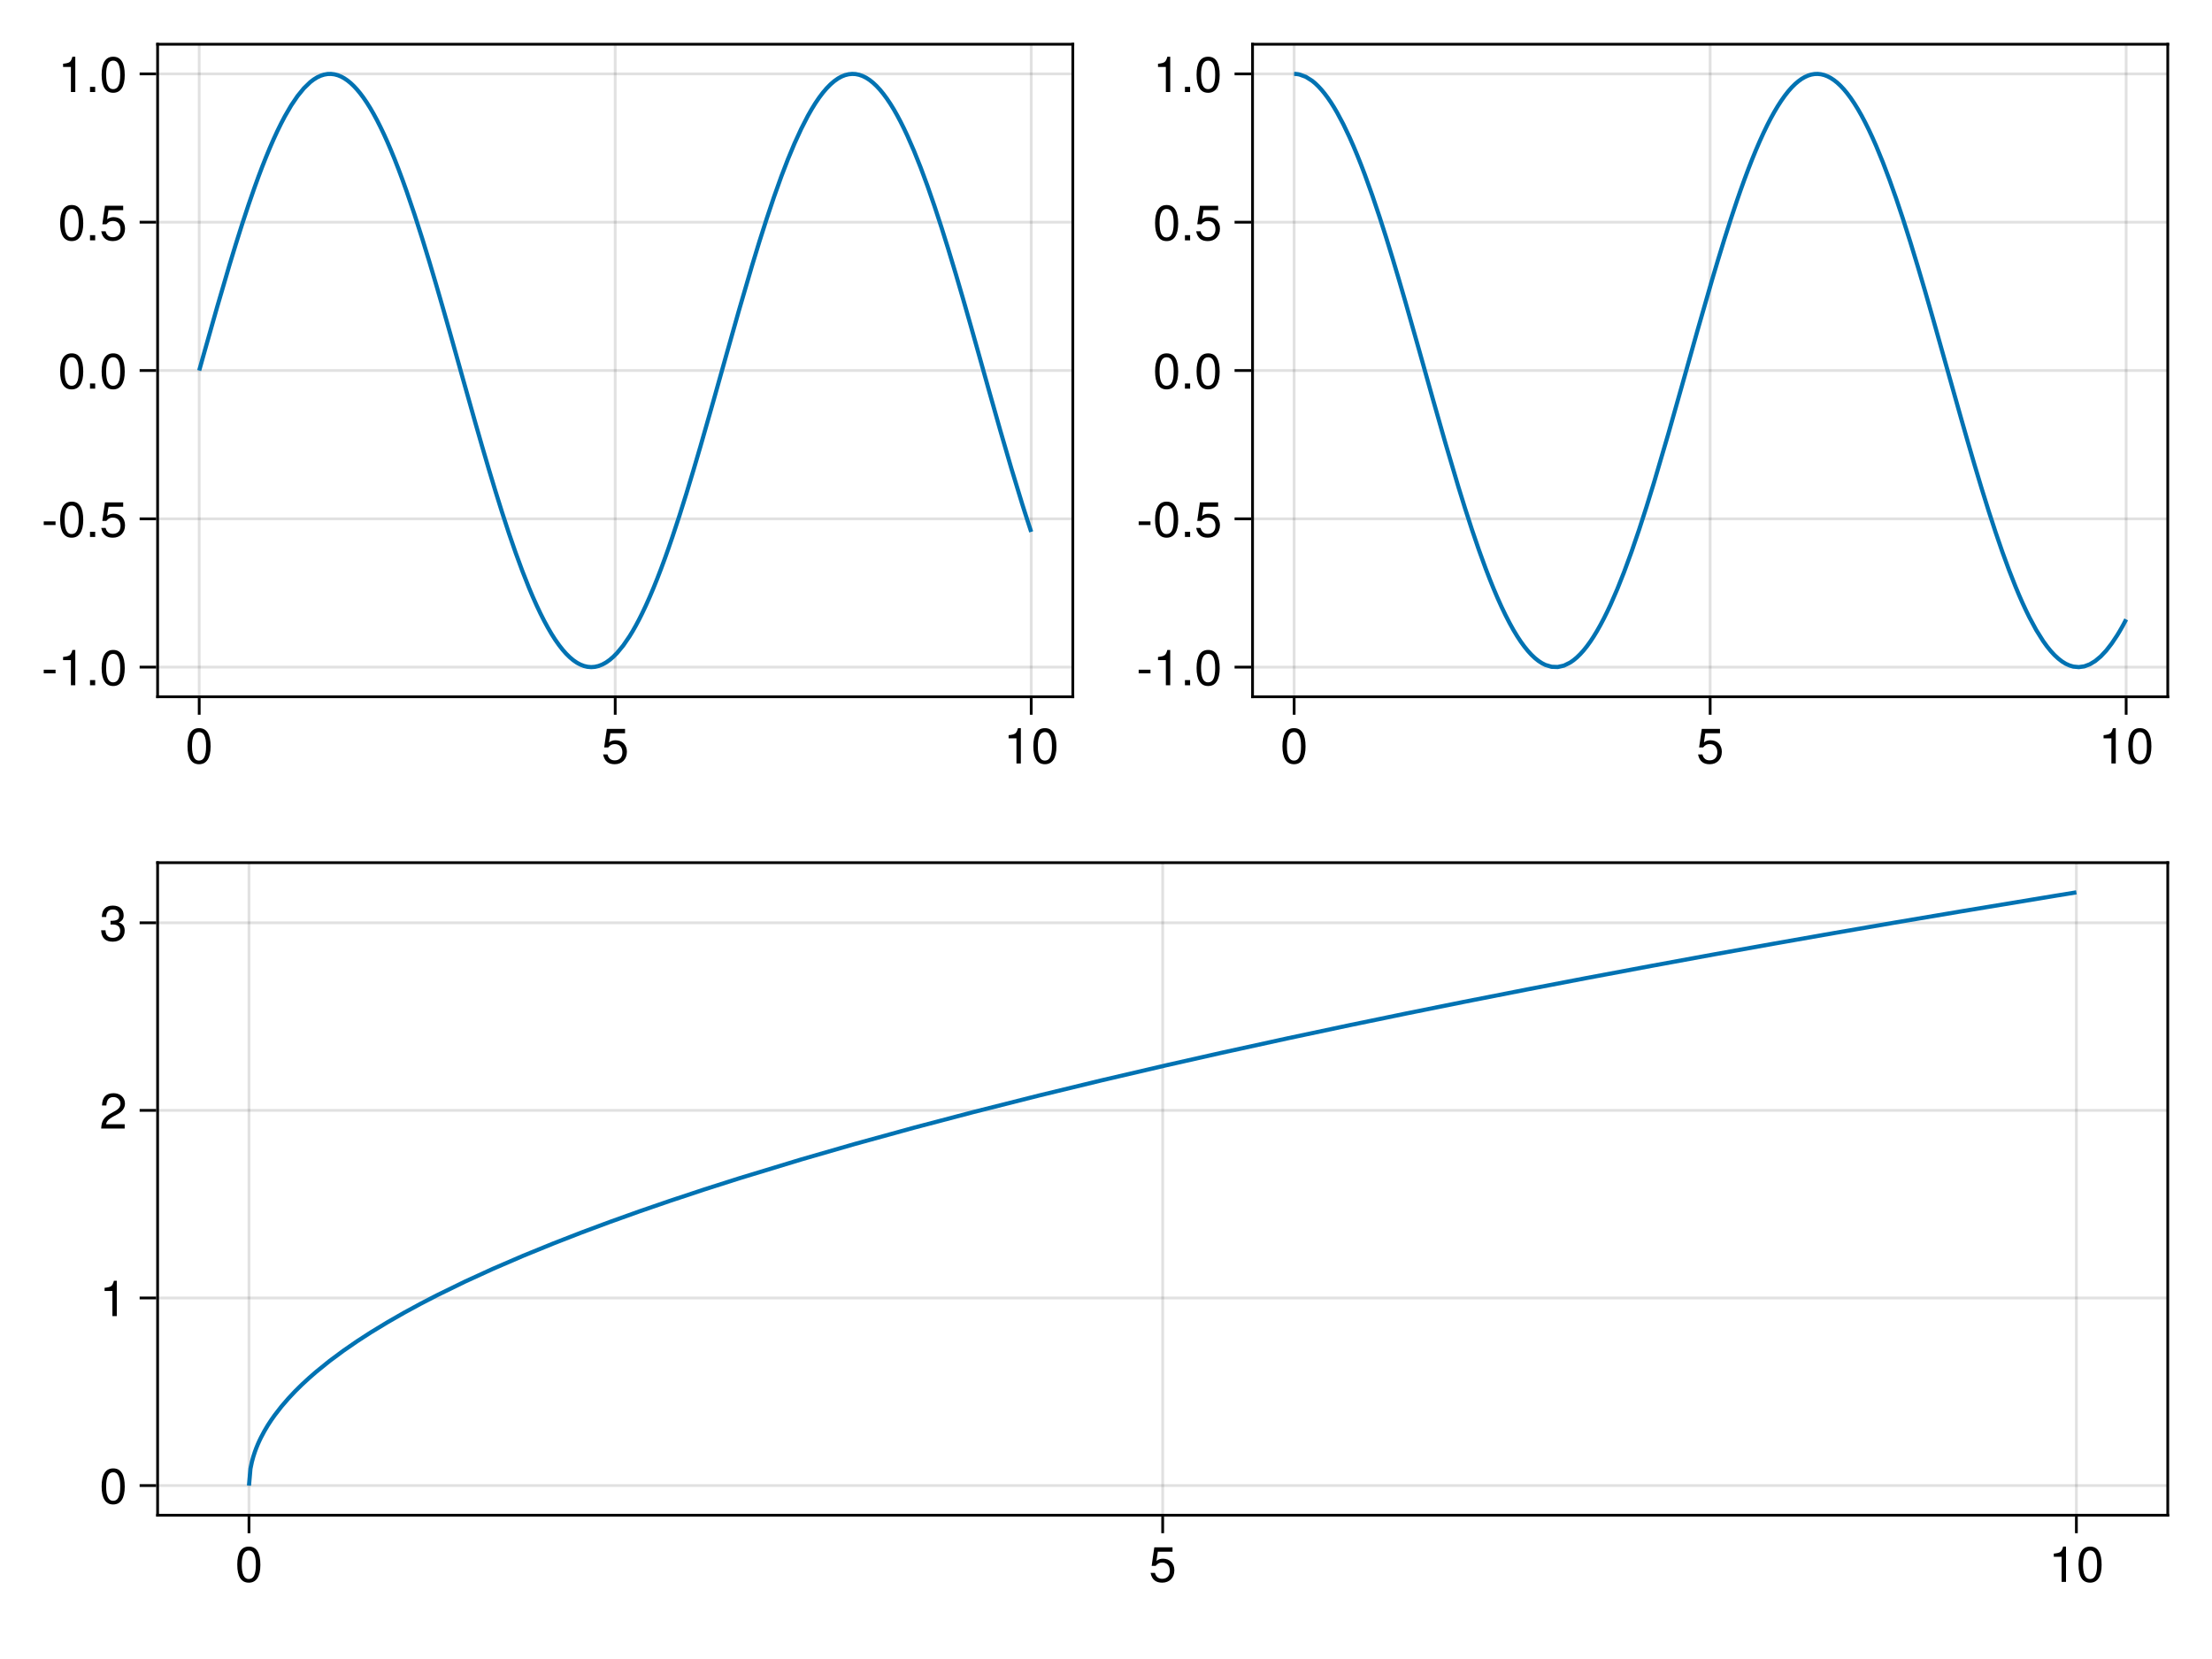 <?xml version="1.0" encoding="UTF-8"?>
<svg xmlns="http://www.w3.org/2000/svg" xmlns:xlink="http://www.w3.org/1999/xlink" width="600pt" height="450pt" viewBox="0 0 600 450" version="1.1">
<defs>
<g>
<symbol overflow="visible" id="glyph0-0-3olMpoM6">
<path style="stroke:none;" d=""/>
</symbol>
<symbol overflow="visible" id="glyph0-1-3olMpoM6">
<path style="stroke:none;" d="M 6.844 -4.609 C 6.844 -7.922 5.797 -9.578 3.719 -9.578 C 1.641 -9.578 0.578 -7.891 0.578 -4.688 C 0.578 -1.453 1.656 0.203 3.719 0.203 C 5.734 0.203 6.844 -1.453 6.844 -4.609 Z M 5.625 -4.719 C 5.625 -2 5.016 -0.781 3.688 -0.781 C 2.438 -0.781 1.797 -2.047 1.797 -4.672 C 1.797 -7.297 2.438 -8.516 3.719 -8.516 C 5 -8.516 5.625 -7.281 5.625 -4.719 Z M 5.625 -4.719 "/>
</symbol>
<symbol overflow="visible" id="glyph1-0-3olMpoM6">
<path style="stroke:none;" d=""/>
</symbol>
<symbol overflow="visible" id="glyph1-1-3olMpoM6">
<path style="stroke:none;" d="M 6.922 -3.172 C 6.922 -5.062 5.672 -6.297 3.828 -6.297 C 3.156 -6.297 2.625 -6.125 2.062 -5.719 L 2.438 -8.188 L 6.422 -8.188 L 6.422 -9.375 L 1.484 -9.375 L 0.766 -4.359 L 1.859 -4.359 C 2.422 -5.016 2.875 -5.25 3.625 -5.25 C 4.906 -5.25 5.703 -4.422 5.703 -3.016 C 5.703 -1.641 4.906 -0.844 3.625 -0.844 C 2.578 -0.844 1.938 -1.375 1.656 -2.453 L 0.469 -2.453 C 0.859 -0.547 1.938 0.203 3.641 0.203 C 5.578 0.203 6.922 -1.141 6.922 -3.172 Z M 6.922 -3.172 "/>
</symbol>
<symbol overflow="visible" id="glyph2-0-3olMpoM6">
<path style="stroke:none;" d=""/>
</symbol>
<symbol overflow="visible" id="glyph2-1-3olMpoM6">
<path style="stroke:none;" d="M 4.688 0 L 4.688 -9.578 L 3.906 -9.578 C 3.484 -8.094 3.219 -7.891 1.375 -7.672 L 1.375 -6.812 L 3.5 -6.812 L 3.5 0 Z M 4.688 0 "/>
</symbol>
<symbol overflow="visible" id="glyph3-0-3olMpoM6">
<path style="stroke:none;" d=""/>
</symbol>
<symbol overflow="visible" id="glyph3-1-3olMpoM6">
<path style="stroke:none;" d="M 6.844 -4.609 C 6.844 -7.922 5.797 -9.578 3.719 -9.578 C 1.641 -9.578 0.578 -7.891 0.578 -4.688 C 0.578 -1.453 1.656 0.203 3.719 0.203 C 5.734 0.203 6.844 -1.453 6.844 -4.609 Z M 5.625 -4.719 C 5.625 -2 5.016 -0.781 3.688 -0.781 C 2.438 -0.781 1.797 -2.047 1.797 -4.672 C 1.797 -7.297 2.438 -8.516 3.719 -8.516 C 5 -8.516 5.625 -7.281 5.625 -4.719 Z M 5.625 -4.719 "/>
</symbol>
<symbol overflow="visible" id="glyph4-0-3olMpoM6">
<path style="stroke:none;" d=""/>
</symbol>
<symbol overflow="visible" id="glyph4-1-3olMpoM6">
<path style="stroke:none;" d="M 3.828 -3.234 L 3.828 -4.219 L 0.625 -4.219 L 0.625 -3.234 Z M 3.828 -3.234 "/>
</symbol>
<symbol overflow="visible" id="glyph5-0-3olMpoM6">
<path style="stroke:none;" d=""/>
</symbol>
<symbol overflow="visible" id="glyph5-1-3olMpoM6">
<path style="stroke:none;" d="M 4.688 0 L 4.688 -9.578 L 3.906 -9.578 C 3.484 -8.094 3.219 -7.891 1.375 -7.672 L 1.375 -6.812 L 3.5 -6.812 L 3.5 0 Z M 4.688 0 "/>
</symbol>
<symbol overflow="visible" id="glyph6-0-3olMpoM6">
<path style="stroke:none;" d=""/>
</symbol>
<symbol overflow="visible" id="glyph6-1-3olMpoM6">
<path style="stroke:none;" d="M 2.578 0 L 2.578 -1.406 L 1.172 -1.406 L 1.172 0 Z M 2.578 0 "/>
</symbol>
<symbol overflow="visible" id="glyph7-0-3olMpoM6">
<path style="stroke:none;" d=""/>
</symbol>
<symbol overflow="visible" id="glyph7-1-3olMpoM6">
<path style="stroke:none;" d="M 6.844 -4.609 C 6.844 -7.922 5.797 -9.578 3.719 -9.578 C 1.641 -9.578 0.578 -7.891 0.578 -4.688 C 0.578 -1.453 1.656 0.203 3.719 0.203 C 5.734 0.203 6.844 -1.453 6.844 -4.609 Z M 5.625 -4.719 C 5.625 -2 5.016 -0.781 3.688 -0.781 C 2.438 -0.781 1.797 -2.047 1.797 -4.672 C 1.797 -7.297 2.438 -8.516 3.719 -8.516 C 5 -8.516 5.625 -7.281 5.625 -4.719 Z M 5.625 -4.719 "/>
</symbol>
<symbol overflow="visible" id="glyph8-0-3olMpoM6">
<path style="stroke:none;" d=""/>
</symbol>
<symbol overflow="visible" id="glyph8-1-3olMpoM6">
<path style="stroke:none;" d="M 3.828 -3.234 L 3.828 -4.219 L 0.625 -4.219 L 0.625 -3.234 Z M 3.828 -3.234 "/>
</symbol>
<symbol overflow="visible" id="glyph9-0-3olMpoM6">
<path style="stroke:none;" d=""/>
</symbol>
<symbol overflow="visible" id="glyph9-1-3olMpoM6">
<path style="stroke:none;" d="M 2.578 0 L 2.578 -1.406 L 1.172 -1.406 L 1.172 0 Z M 2.578 0 "/>
</symbol>
<symbol overflow="visible" id="glyph10-0-3olMpoM6">
<path style="stroke:none;" d=""/>
</symbol>
<symbol overflow="visible" id="glyph10-1-3olMpoM6">
<path style="stroke:none;" d="M 6.922 -3.172 C 6.922 -5.062 5.672 -6.297 3.828 -6.297 C 3.156 -6.297 2.625 -6.125 2.062 -5.719 L 2.438 -8.188 L 6.422 -8.188 L 6.422 -9.375 L 1.484 -9.375 L 0.766 -4.359 L 1.859 -4.359 C 2.422 -5.016 2.875 -5.25 3.625 -5.25 C 4.906 -5.25 5.703 -4.422 5.703 -3.016 C 5.703 -1.641 4.906 -0.844 3.625 -0.844 C 2.578 -0.844 1.938 -1.375 1.656 -2.453 L 0.469 -2.453 C 0.859 -0.547 1.938 0.203 3.641 0.203 C 5.578 0.203 6.922 -1.141 6.922 -3.172 Z M 6.922 -3.172 "/>
</symbol>
<symbol overflow="visible" id="glyph10-2-3olMpoM6">
<path style="stroke:none;" d="M 4.688 0 L 4.688 -9.578 L 3.906 -9.578 C 3.484 -8.094 3.219 -7.891 1.375 -7.672 L 1.375 -6.812 L 3.5 -6.812 L 3.5 0 Z M 4.688 0 "/>
</symbol>
<symbol overflow="visible" id="glyph11-0-3olMpoM6">
<path style="stroke:none;" d=""/>
</symbol>
<symbol overflow="visible" id="glyph11-1-3olMpoM6">
<path style="stroke:none;" d="M 6.844 -4.609 C 6.844 -7.922 5.797 -9.578 3.719 -9.578 C 1.641 -9.578 0.578 -7.891 0.578 -4.688 C 0.578 -1.453 1.656 0.203 3.719 0.203 C 5.734 0.203 6.844 -1.453 6.844 -4.609 Z M 5.625 -4.719 C 5.625 -2 5.016 -0.781 3.688 -0.781 C 2.438 -0.781 1.797 -2.047 1.797 -4.672 C 1.797 -7.297 2.438 -8.516 3.719 -8.516 C 5 -8.516 5.625 -7.281 5.625 -4.719 Z M 5.625 -4.719 "/>
</symbol>
<symbol overflow="visible" id="glyph12-0-3olMpoM6">
<path style="stroke:none;" d=""/>
</symbol>
<symbol overflow="visible" id="glyph12-1-3olMpoM6">
<path style="stroke:none;" d="M 2.578 0 L 2.578 -1.406 L 1.172 -1.406 L 1.172 0 Z M 2.578 0 "/>
</symbol>
<symbol overflow="visible" id="glyph13-0-3olMpoM6">
<path style="stroke:none;" d=""/>
</symbol>
<symbol overflow="visible" id="glyph13-1-3olMpoM6">
<path style="stroke:none;" d="M 6.844 -4.609 C 6.844 -7.922 5.797 -9.578 3.719 -9.578 C 1.641 -9.578 0.578 -7.891 0.578 -4.688 C 0.578 -1.453 1.656 0.203 3.719 0.203 C 5.734 0.203 6.844 -1.453 6.844 -4.609 Z M 5.625 -4.719 C 5.625 -2 5.016 -0.781 3.688 -0.781 C 2.438 -0.781 1.797 -2.047 1.797 -4.672 C 1.797 -7.297 2.438 -8.516 3.719 -8.516 C 5 -8.516 5.625 -7.281 5.625 -4.719 Z M 5.625 -4.719 "/>
</symbol>
<symbol overflow="visible" id="glyph14-0-3olMpoM6">
<path style="stroke:none;" d=""/>
</symbol>
<symbol overflow="visible" id="glyph14-1-3olMpoM6">
<path style="stroke:none;" d="M 6.844 -4.609 C 6.844 -7.922 5.797 -9.578 3.719 -9.578 C 1.641 -9.578 0.578 -7.891 0.578 -4.688 C 0.578 -1.453 1.656 0.203 3.719 0.203 C 5.734 0.203 6.844 -1.453 6.844 -4.609 Z M 5.625 -4.719 C 5.625 -2 5.016 -0.781 3.688 -0.781 C 2.438 -0.781 1.797 -2.047 1.797 -4.672 C 1.797 -7.297 2.438 -8.516 3.719 -8.516 C 5 -8.516 5.625 -7.281 5.625 -4.719 Z M 5.625 -4.719 "/>
</symbol>
<symbol overflow="visible" id="glyph15-0-3olMpoM6">
<path style="stroke:none;" d=""/>
</symbol>
<symbol overflow="visible" id="glyph15-1-3olMpoM6">
<path style="stroke:none;" d="M 2.578 0 L 2.578 -1.406 L 1.172 -1.406 L 1.172 0 Z M 2.578 0 "/>
</symbol>
<symbol overflow="visible" id="glyph16-0-3olMpoM6">
<path style="stroke:none;" d=""/>
</symbol>
<symbol overflow="visible" id="glyph16-1-3olMpoM6">
<path style="stroke:none;" d="M 6.922 -3.172 C 6.922 -5.062 5.672 -6.297 3.828 -6.297 C 3.156 -6.297 2.625 -6.125 2.062 -5.719 L 2.438 -8.188 L 6.422 -8.188 L 6.422 -9.375 L 1.484 -9.375 L 0.766 -4.359 L 1.859 -4.359 C 2.422 -5.016 2.875 -5.25 3.625 -5.25 C 4.906 -5.25 5.703 -4.422 5.703 -3.016 C 5.703 -1.641 4.906 -0.844 3.625 -0.844 C 2.578 -0.844 1.938 -1.375 1.656 -2.453 L 0.469 -2.453 C 0.859 -0.547 1.938 0.203 3.641 0.203 C 5.578 0.203 6.922 -1.141 6.922 -3.172 Z M 6.922 -3.172 "/>
</symbol>
<symbol overflow="visible" id="glyph17-0-3olMpoM6">
<path style="stroke:none;" d=""/>
</symbol>
<symbol overflow="visible" id="glyph17-1-3olMpoM6">
<path style="stroke:none;" d="M 4.688 0 L 4.688 -9.578 L 3.906 -9.578 C 3.484 -8.094 3.219 -7.891 1.375 -7.672 L 1.375 -6.812 L 3.5 -6.812 L 3.5 0 Z M 4.688 0 "/>
</symbol>
<symbol overflow="visible" id="glyph18-0-3olMpoM6">
<path style="stroke:none;" d=""/>
</symbol>
<symbol overflow="visible" id="glyph18-1-3olMpoM6">
<path style="stroke:none;" d="M 2.578 0 L 2.578 -1.406 L 1.172 -1.406 L 1.172 0 Z M 2.578 0 "/>
</symbol>
<symbol overflow="visible" id="glyph19-0-3olMpoM6">
<path style="stroke:none;" d=""/>
</symbol>
<symbol overflow="visible" id="glyph19-1-3olMpoM6">
<path style="stroke:none;" d="M 6.844 -4.609 C 6.844 -7.922 5.797 -9.578 3.719 -9.578 C 1.641 -9.578 0.578 -7.891 0.578 -4.688 C 0.578 -1.453 1.656 0.203 3.719 0.203 C 5.734 0.203 6.844 -1.453 6.844 -4.609 Z M 5.625 -4.719 C 5.625 -2 5.016 -0.781 3.688 -0.781 C 2.438 -0.781 1.797 -2.047 1.797 -4.672 C 1.797 -7.297 2.438 -8.516 3.719 -8.516 C 5 -8.516 5.625 -7.281 5.625 -4.719 Z M 5.625 -4.719 "/>
</symbol>
<symbol overflow="visible" id="glyph20-0-3olMpoM6">
<path style="stroke:none;" d=""/>
</symbol>
<symbol overflow="visible" id="glyph20-1-3olMpoM6">
<path style="stroke:none;" d="M 6.844 -4.609 C 6.844 -7.922 5.797 -9.578 3.719 -9.578 C 1.641 -9.578 0.578 -7.891 0.578 -4.688 C 0.578 -1.453 1.656 0.203 3.719 0.203 C 5.734 0.203 6.844 -1.453 6.844 -4.609 Z M 5.625 -4.719 C 5.625 -2 5.016 -0.781 3.688 -0.781 C 2.438 -0.781 1.797 -2.047 1.797 -4.672 C 1.797 -7.297 2.438 -8.516 3.719 -8.516 C 5 -8.516 5.625 -7.281 5.625 -4.719 Z M 5.625 -4.719 "/>
</symbol>
<symbol overflow="visible" id="glyph20-2-3olMpoM6">
<path style="stroke:none;" d="M 6.922 -3.172 C 6.922 -5.062 5.672 -6.297 3.828 -6.297 C 3.156 -6.297 2.625 -6.125 2.062 -5.719 L 2.438 -8.188 L 6.422 -8.188 L 6.422 -9.375 L 1.484 -9.375 L 0.766 -4.359 L 1.859 -4.359 C 2.422 -5.016 2.875 -5.25 3.625 -5.25 C 4.906 -5.25 5.703 -4.422 5.703 -3.016 C 5.703 -1.641 4.906 -0.844 3.625 -0.844 C 2.578 -0.844 1.938 -1.375 1.656 -2.453 L 0.469 -2.453 C 0.859 -0.547 1.938 0.203 3.641 0.203 C 5.578 0.203 6.922 -1.141 6.922 -3.172 Z M 6.922 -3.172 "/>
</symbol>
<symbol overflow="visible" id="glyph21-0-3olMpoM6">
<path style="stroke:none;" d=""/>
</symbol>
<symbol overflow="visible" id="glyph21-1-3olMpoM6">
<path style="stroke:none;" d="M 4.688 0 L 4.688 -9.578 L 3.906 -9.578 C 3.484 -8.094 3.219 -7.891 1.375 -7.672 L 1.375 -6.812 L 3.5 -6.812 L 3.5 0 Z M 4.688 0 "/>
</symbol>
<symbol overflow="visible" id="glyph21-2-3olMpoM6">
<path style="stroke:none;" d="M 6.844 -4.609 C 6.844 -7.922 5.797 -9.578 3.719 -9.578 C 1.641 -9.578 0.578 -7.891 0.578 -4.688 C 0.578 -1.453 1.656 0.203 3.719 0.203 C 5.734 0.203 6.844 -1.453 6.844 -4.609 Z M 5.625 -4.719 C 5.625 -2 5.016 -0.781 3.688 -0.781 C 2.438 -0.781 1.797 -2.047 1.797 -4.672 C 1.797 -7.297 2.438 -8.516 3.719 -8.516 C 5 -8.516 5.625 -7.281 5.625 -4.719 Z M 5.625 -4.719 "/>
</symbol>
<symbol overflow="visible" id="glyph22-0-3olMpoM6">
<path style="stroke:none;" d=""/>
</symbol>
<symbol overflow="visible" id="glyph22-1-3olMpoM6">
<path style="stroke:none;" d="M 3.828 -3.234 L 3.828 -4.219 L 0.625 -4.219 L 0.625 -3.234 Z M 3.828 -3.234 "/>
</symbol>
<symbol overflow="visible" id="glyph23-0-3olMpoM6">
<path style="stroke:none;" d=""/>
</symbol>
<symbol overflow="visible" id="glyph23-1-3olMpoM6">
<path style="stroke:none;" d="M 4.688 0 L 4.688 -9.578 L 3.906 -9.578 C 3.484 -8.094 3.219 -7.891 1.375 -7.672 L 1.375 -6.812 L 3.5 -6.812 L 3.5 0 Z M 4.688 0 "/>
</symbol>
<symbol overflow="visible" id="glyph23-2-3olMpoM6">
<path style="stroke:none;" d="M 2.578 0 L 2.578 -1.406 L 1.172 -1.406 L 1.172 0 Z M 2.578 0 "/>
</symbol>
<symbol overflow="visible" id="glyph24-0-3olMpoM6">
<path style="stroke:none;" d=""/>
</symbol>
<symbol overflow="visible" id="glyph24-1-3olMpoM6">
<path style="stroke:none;" d="M 6.844 -4.609 C 6.844 -7.922 5.797 -9.578 3.719 -9.578 C 1.641 -9.578 0.578 -7.891 0.578 -4.688 C 0.578 -1.453 1.656 0.203 3.719 0.203 C 5.734 0.203 6.844 -1.453 6.844 -4.609 Z M 5.625 -4.719 C 5.625 -2 5.016 -0.781 3.688 -0.781 C 2.438 -0.781 1.797 -2.047 1.797 -4.672 C 1.797 -7.297 2.438 -8.516 3.719 -8.516 C 5 -8.516 5.625 -7.281 5.625 -4.719 Z M 5.625 -4.719 "/>
</symbol>
<symbol overflow="visible" id="glyph25-0-3olMpoM6">
<path style="stroke:none;" d=""/>
</symbol>
<symbol overflow="visible" id="glyph25-1-3olMpoM6">
<path style="stroke:none;" d="M 3.828 -3.234 L 3.828 -4.219 L 0.625 -4.219 L 0.625 -3.234 Z M 3.828 -3.234 "/>
</symbol>
<symbol overflow="visible" id="glyph26-0-3olMpoM6">
<path style="stroke:none;" d=""/>
</symbol>
<symbol overflow="visible" id="glyph26-1-3olMpoM6">
<path style="stroke:none;" d="M 6.844 -4.609 C 6.844 -7.922 5.797 -9.578 3.719 -9.578 C 1.641 -9.578 0.578 -7.891 0.578 -4.688 C 0.578 -1.453 1.656 0.203 3.719 0.203 C 5.734 0.203 6.844 -1.453 6.844 -4.609 Z M 5.625 -4.719 C 5.625 -2 5.016 -0.781 3.688 -0.781 C 2.438 -0.781 1.797 -2.047 1.797 -4.672 C 1.797 -7.297 2.438 -8.516 3.719 -8.516 C 5 -8.516 5.625 -7.281 5.625 -4.719 Z M 5.625 -4.719 "/>
</symbol>
<symbol overflow="visible" id="glyph26-2-3olMpoM6">
<path style="stroke:none;" d="M 2.578 0 L 2.578 -1.406 L 1.172 -1.406 L 1.172 0 Z M 2.578 0 "/>
</symbol>
<symbol overflow="visible" id="glyph27-0-3olMpoM6">
<path style="stroke:none;" d=""/>
</symbol>
<symbol overflow="visible" id="glyph27-1-3olMpoM6">
<path style="stroke:none;" d="M 6.922 -3.172 C 6.922 -5.062 5.672 -6.297 3.828 -6.297 C 3.156 -6.297 2.625 -6.125 2.062 -5.719 L 2.438 -8.188 L 6.422 -8.188 L 6.422 -9.375 L 1.484 -9.375 L 0.766 -4.359 L 1.859 -4.359 C 2.422 -5.016 2.875 -5.25 3.625 -5.25 C 4.906 -5.25 5.703 -4.422 5.703 -3.016 C 5.703 -1.641 4.906 -0.844 3.625 -0.844 C 2.578 -0.844 1.938 -1.375 1.656 -2.453 L 0.469 -2.453 C 0.859 -0.547 1.938 0.203 3.641 0.203 C 5.578 0.203 6.922 -1.141 6.922 -3.172 Z M 6.922 -3.172 "/>
</symbol>
<symbol overflow="visible" id="glyph28-0-3olMpoM6">
<path style="stroke:none;" d=""/>
</symbol>
<symbol overflow="visible" id="glyph28-1-3olMpoM6">
<path style="stroke:none;" d="M 6.844 -4.609 C 6.844 -7.922 5.797 -9.578 3.719 -9.578 C 1.641 -9.578 0.578 -7.891 0.578 -4.688 C 0.578 -1.453 1.656 0.203 3.719 0.203 C 5.734 0.203 6.844 -1.453 6.844 -4.609 Z M 5.625 -4.719 C 5.625 -2 5.016 -0.781 3.688 -0.781 C 2.438 -0.781 1.797 -2.047 1.797 -4.672 C 1.797 -7.297 2.438 -8.516 3.719 -8.516 C 5 -8.516 5.625 -7.281 5.625 -4.719 Z M 5.625 -4.719 "/>
</symbol>
<symbol overflow="visible" id="glyph28-2-3olMpoM6">
<path style="stroke:none;" d="M 2.578 0 L 2.578 -1.406 L 1.172 -1.406 L 1.172 0 Z M 2.578 0 "/>
</symbol>
<symbol overflow="visible" id="glyph28-3-3olMpoM6">
<path style="stroke:none;" d="M 4.688 0 L 4.688 -9.578 L 3.906 -9.578 C 3.484 -8.094 3.219 -7.891 1.375 -7.672 L 1.375 -6.812 L 3.5 -6.812 L 3.5 0 Z M 4.688 0 "/>
</symbol>
<symbol overflow="visible" id="glyph29-0-3olMpoM6">
<path style="stroke:none;" d=""/>
</symbol>
<symbol overflow="visible" id="glyph29-1-3olMpoM6">
<path style="stroke:none;" d="M 6.844 -4.609 C 6.844 -7.922 5.797 -9.578 3.719 -9.578 C 1.641 -9.578 0.578 -7.891 0.578 -4.688 C 0.578 -1.453 1.656 0.203 3.719 0.203 C 5.734 0.203 6.844 -1.453 6.844 -4.609 Z M 5.625 -4.719 C 5.625 -2 5.016 -0.781 3.688 -0.781 C 2.438 -0.781 1.797 -2.047 1.797 -4.672 C 1.797 -7.297 2.438 -8.516 3.719 -8.516 C 5 -8.516 5.625 -7.281 5.625 -4.719 Z M 5.625 -4.719 "/>
</symbol>
<symbol overflow="visible" id="glyph30-0-3olMpoM6">
<path style="stroke:none;" d=""/>
</symbol>
<symbol overflow="visible" id="glyph30-1-3olMpoM6">
<path style="stroke:none;" d="M 6.844 -4.609 C 6.844 -7.922 5.797 -9.578 3.719 -9.578 C 1.641 -9.578 0.578 -7.891 0.578 -4.688 C 0.578 -1.453 1.656 0.203 3.719 0.203 C 5.734 0.203 6.844 -1.453 6.844 -4.609 Z M 5.625 -4.719 C 5.625 -2 5.016 -0.781 3.688 -0.781 C 2.438 -0.781 1.797 -2.047 1.797 -4.672 C 1.797 -7.297 2.438 -8.516 3.719 -8.516 C 5 -8.516 5.625 -7.281 5.625 -4.719 Z M 5.625 -4.719 "/>
</symbol>
<symbol overflow="visible" id="glyph31-0-3olMpoM6">
<path style="stroke:none;" d=""/>
</symbol>
<symbol overflow="visible" id="glyph31-1-3olMpoM6">
<path style="stroke:none;" d="M 6.922 -3.172 C 6.922 -5.062 5.672 -6.297 3.828 -6.297 C 3.156 -6.297 2.625 -6.125 2.062 -5.719 L 2.438 -8.188 L 6.422 -8.188 L 6.422 -9.375 L 1.484 -9.375 L 0.766 -4.359 L 1.859 -4.359 C 2.422 -5.016 2.875 -5.25 3.625 -5.25 C 4.906 -5.25 5.703 -4.422 5.703 -3.016 C 5.703 -1.641 4.906 -0.844 3.625 -0.844 C 2.578 -0.844 1.938 -1.375 1.656 -2.453 L 0.469 -2.453 C 0.859 -0.547 1.938 0.203 3.641 0.203 C 5.578 0.203 6.922 -1.141 6.922 -3.172 Z M 6.922 -3.172 "/>
</symbol>
<symbol overflow="visible" id="glyph31-2-3olMpoM6">
<path style="stroke:none;" d="M 4.688 0 L 4.688 -9.578 L 3.906 -9.578 C 3.484 -8.094 3.219 -7.891 1.375 -7.672 L 1.375 -6.812 L 3.5 -6.812 L 3.5 0 Z M 4.688 0 "/>
</symbol>
<symbol overflow="visible" id="glyph31-3-3olMpoM6">
<path style="stroke:none;" d="M 6.844 -4.609 C 6.844 -7.922 5.797 -9.578 3.719 -9.578 C 1.641 -9.578 0.578 -7.891 0.578 -4.688 C 0.578 -1.453 1.656 0.203 3.719 0.203 C 5.734 0.203 6.844 -1.453 6.844 -4.609 Z M 5.625 -4.719 C 5.625 -2 5.016 -0.781 3.688 -0.781 C 2.438 -0.781 1.797 -2.047 1.797 -4.672 C 1.797 -7.297 2.438 -8.516 3.719 -8.516 C 5 -8.516 5.625 -7.281 5.625 -4.719 Z M 5.625 -4.719 "/>
</symbol>
<symbol overflow="visible" id="glyph32-0-3olMpoM6">
<path style="stroke:none;" d=""/>
</symbol>
<symbol overflow="visible" id="glyph32-1-3olMpoM6">
<path style="stroke:none;" d="M 6.844 -4.609 C 6.844 -7.922 5.797 -9.578 3.719 -9.578 C 1.641 -9.578 0.578 -7.891 0.578 -4.688 C 0.578 -1.453 1.656 0.203 3.719 0.203 C 5.734 0.203 6.844 -1.453 6.844 -4.609 Z M 5.625 -4.719 C 5.625 -2 5.016 -0.781 3.688 -0.781 C 2.438 -0.781 1.797 -2.047 1.797 -4.672 C 1.797 -7.297 2.438 -8.516 3.719 -8.516 C 5 -8.516 5.625 -7.281 5.625 -4.719 Z M 5.625 -4.719 "/>
</symbol>
<symbol overflow="visible" id="glyph32-2-3olMpoM6">
<path style="stroke:none;" d="M 6.906 -6.766 C 6.906 -8.391 5.641 -9.578 3.828 -9.578 C 1.875 -9.578 0.75 -8.578 0.672 -6.25 L 1.859 -6.25 C 1.953 -7.859 2.625 -8.531 3.797 -8.531 C 4.875 -8.531 5.688 -7.766 5.688 -6.734 C 5.688 -5.984 5.234 -5.328 4.391 -4.844 L 3.141 -4.141 C 1.141 -3.016 0.562 -2.109 0.453 0 L 6.828 0 L 6.828 -1.172 L 1.797 -1.172 C 1.922 -1.953 2.344 -2.453 3.531 -3.141 L 4.875 -3.875 C 6.203 -4.594 6.906 -5.594 6.906 -6.766 Z M 6.906 -6.766 "/>
</symbol>
<symbol overflow="visible" id="glyph33-0-3olMpoM6">
<path style="stroke:none;" d=""/>
</symbol>
<symbol overflow="visible" id="glyph33-1-3olMpoM6">
<path style="stroke:none;" d="M 6.828 -2.781 C 6.828 -3.938 6.359 -4.609 5.219 -5.016 C 6.109 -5.359 6.547 -5.984 6.547 -6.938 C 6.547 -8.594 5.453 -9.578 3.625 -9.578 C 1.703 -9.578 0.672 -8.516 0.641 -6.484 L 1.828 -6.484 C 1.844 -7.891 2.438 -8.531 3.641 -8.531 C 4.703 -8.531 5.328 -7.906 5.328 -6.906 C 5.328 -5.875 4.891 -5.453 2.984 -5.453 L 2.984 -4.453 L 3.625 -4.453 C 4.938 -4.453 5.609 -3.828 5.609 -2.766 C 5.609 -1.562 4.875 -0.844 3.625 -0.844 C 2.328 -0.844 1.703 -1.5 1.625 -2.891 L 0.438 -2.891 C 0.578 -0.75 1.641 0.203 3.594 0.203 C 5.562 0.203 6.828 -0.969 6.828 -2.781 Z M 6.828 -2.781 "/>
</symbol>
</g>
<clipPath id="clip1-3olMpoM6">
  <path d="M 42.75 12 L 291 12 L 291 189 L 42.75 189 Z M 42.75 12 "/>
</clipPath>
<clipPath id="clip2-3olMpoM6">
  <path d="M 339.75 12 L 588 12 L 588 189 L 339.75 189 Z M 339.75 12 "/>
</clipPath>
<clipPath id="clip3-3olMpoM6">
  <path d="M 51 234 L 580 234 L 580 411 L 51 411 Z M 51 234 "/>
</clipPath>
</defs>
<g id="surface1-3olMpoM6">
<rect x="0" y="0" width="600" height="450" style="fill:rgb(100%,100%,100%);fill-opacity:1;stroke:none;"/>
<path style=" stroke:none;fill-rule:nonzero;fill:rgb(100%,100%,100%);fill-opacity:1;" d="M 42.75 189 L 291 189 L 291 12 L 42.75 12 Z M 42.75 189 "/>
<path style=" stroke:none;fill-rule:nonzero;fill:rgb(100%,100%,100%);fill-opacity:1;" d="M 339.75 189 L 588 189 L 588 12 L 339.75 12 Z M 339.75 189 "/>
<path style=" stroke:none;fill-rule:nonzero;fill:rgb(100%,100%,100%);fill-opacity:1;" d="M 42.75 411 L 588 411 L 588 234 L 42.75 234 Z M 42.75 411 "/>
<path style="fill:none;stroke-width:1;stroke-linecap:butt;stroke-linejoin:miter;stroke:rgb(0%,0%,0%);stroke-opacity:0.12;stroke-miterlimit:10;" d="M 72.047 252 L 72.047 16 " transform="matrix(0.75,0,0,0.75,0,0)"/>
<path style="fill:none;stroke-width:1;stroke-linecap:butt;stroke-linejoin:miter;stroke:rgb(0%,0%,0%);stroke-opacity:0.12;stroke-miterlimit:10;" d="M 222.5 252 L 222.5 16 " transform="matrix(0.75,0,0,0.75,0,0)"/>
<path style="fill:none;stroke-width:1;stroke-linecap:butt;stroke-linejoin:miter;stroke:rgb(0%,0%,0%);stroke-opacity:0.12;stroke-miterlimit:10;" d="M 372.953 252 L 372.953 16 " transform="matrix(0.75,0,0,0.75,0,0)"/>
<path style="fill:none;stroke-width:1;stroke-linecap:butt;stroke-linejoin:miter;stroke:rgb(0%,0%,0%);stroke-opacity:0.12;stroke-miterlimit:10;" d="M 57 241.271 L 388 241.271 " transform="matrix(0.75,0,0,0.75,0,0)"/>
<path style="fill:none;stroke-width:1;stroke-linecap:butt;stroke-linejoin:miter;stroke:rgb(0%,0%,0%);stroke-opacity:0.12;stroke-miterlimit:10;" d="M 57 187.635 L 388 187.635 " transform="matrix(0.75,0,0,0.75,0,0)"/>
<path style="fill:none;stroke-width:1;stroke-linecap:butt;stroke-linejoin:miter;stroke:rgb(0%,0%,0%);stroke-opacity:0.12;stroke-miterlimit:10;" d="M 57 134 L 388 134 " transform="matrix(0.75,0,0,0.75,0,0)"/>
<path style="fill:none;stroke-width:1;stroke-linecap:butt;stroke-linejoin:miter;stroke:rgb(0%,0%,0%);stroke-opacity:0.12;stroke-miterlimit:10;" d="M 57 80.359 L 388 80.359 " transform="matrix(0.75,0,0,0.75,0,0)"/>
<path style="fill:none;stroke-width:1;stroke-linecap:butt;stroke-linejoin:miter;stroke:rgb(0%,0%,0%);stroke-opacity:0.12;stroke-miterlimit:10;" d="M 57 26.724 L 388 26.724 " transform="matrix(0.75,0,0,0.75,0,0)"/>
<path style="fill:none;stroke-width:1;stroke-linecap:butt;stroke-linejoin:miter;stroke:rgb(0%,0%,0%);stroke-opacity:0.12;stroke-miterlimit:10;" d="M 468.047 252 L 468.047 16 " transform="matrix(0.75,0,0,0.75,0,0)"/>
<path style="fill:none;stroke-width:1;stroke-linecap:butt;stroke-linejoin:miter;stroke:rgb(0%,0%,0%);stroke-opacity:0.12;stroke-miterlimit:10;" d="M 618.5 252 L 618.5 16 " transform="matrix(0.75,0,0,0.75,0,0)"/>
<path style="fill:none;stroke-width:1;stroke-linecap:butt;stroke-linejoin:miter;stroke:rgb(0%,0%,0%);stroke-opacity:0.12;stroke-miterlimit:10;" d="M 768.953 252 L 768.953 16 " transform="matrix(0.75,0,0,0.75,0,0)"/>
<path style="fill:none;stroke-width:1;stroke-linecap:butt;stroke-linejoin:miter;stroke:rgb(0%,0%,0%);stroke-opacity:0.12;stroke-miterlimit:10;" d="M 453 241.276 L 784 241.276 " transform="matrix(0.75,0,0,0.75,0,0)"/>
<path style="fill:none;stroke-width:1;stroke-linecap:butt;stroke-linejoin:miter;stroke:rgb(0%,0%,0%);stroke-opacity:0.12;stroke-miterlimit:10;" d="M 453 187.635 L 784 187.635 " transform="matrix(0.75,0,0,0.75,0,0)"/>
<path style="fill:none;stroke-width:1;stroke-linecap:butt;stroke-linejoin:miter;stroke:rgb(0%,0%,0%);stroke-opacity:0.12;stroke-miterlimit:10;" d="M 453 134 L 784 134 " transform="matrix(0.75,0,0,0.75,0,0)"/>
<path style="fill:none;stroke-width:1;stroke-linecap:butt;stroke-linejoin:miter;stroke:rgb(0%,0%,0%);stroke-opacity:0.12;stroke-miterlimit:10;" d="M 453 80.365 L 784 80.365 " transform="matrix(0.75,0,0,0.75,0,0)"/>
<path style="fill:none;stroke-width:1;stroke-linecap:butt;stroke-linejoin:miter;stroke:rgb(0%,0%,0%);stroke-opacity:0.12;stroke-miterlimit:10;" d="M 453 26.729 L 784 26.729 " transform="matrix(0.75,0,0,0.75,0,0)"/>
<path style="fill:none;stroke-width:1;stroke-linecap:butt;stroke-linejoin:miter;stroke:rgb(0%,0%,0%);stroke-opacity:0.12;stroke-miterlimit:10;" d="M 90.047 548 L 90.047 312 " transform="matrix(0.75,0,0,0.75,0,0)"/>
<path style="fill:none;stroke-width:1;stroke-linecap:butt;stroke-linejoin:miter;stroke:rgb(0%,0%,0%);stroke-opacity:0.12;stroke-miterlimit:10;" d="M 420.5 548 L 420.5 312 " transform="matrix(0.75,0,0,0.75,0,0)"/>
<path style="fill:none;stroke-width:1;stroke-linecap:butt;stroke-linejoin:miter;stroke:rgb(0%,0%,0%);stroke-opacity:0.12;stroke-miterlimit:10;" d="M 750.953 548 L 750.953 312 " transform="matrix(0.75,0,0,0.75,0,0)"/>
<path style="fill:none;stroke-width:1;stroke-linecap:butt;stroke-linejoin:miter;stroke:rgb(0%,0%,0%);stroke-opacity:0.12;stroke-miterlimit:10;" d="M 57 537.271 L 784 537.271 " transform="matrix(0.75,0,0,0.75,0,0)"/>
<path style="fill:none;stroke-width:1;stroke-linecap:butt;stroke-linejoin:miter;stroke:rgb(0%,0%,0%);stroke-opacity:0.12;stroke-miterlimit:10;" d="M 57 469.427 L 784 469.427 " transform="matrix(0.75,0,0,0.75,0,0)"/>
<path style="fill:none;stroke-width:1;stroke-linecap:butt;stroke-linejoin:miter;stroke:rgb(0%,0%,0%);stroke-opacity:0.12;stroke-miterlimit:10;" d="M 57 401.583 L 784 401.583 " transform="matrix(0.75,0,0,0.75,0,0)"/>
<path style="fill:none;stroke-width:1;stroke-linecap:butt;stroke-linejoin:miter;stroke:rgb(0%,0%,0%);stroke-opacity:0.12;stroke-miterlimit:10;" d="M 57 333.74 L 784 333.74 " transform="matrix(0.75,0,0,0.75,0,0)"/>
<g style="fill:rgb(0%,0%,0%);fill-opacity:1;">
  <use xlink:href="#glyph0-1-3olMpoM6" x="50.281" y="207.09"/>
</g>
<g style="fill:rgb(0%,0%,0%);fill-opacity:1;">
  <use xlink:href="#glyph1-1-3olMpoM6" x="163.121" y="207.09"/>
</g>
<g style="fill:rgb(0%,0%,0%);fill-opacity:1;">
  <use xlink:href="#glyph2-1-3olMpoM6" x="272.211" y="207.09"/>
</g>
<g style="fill:rgb(0%,0%,0%);fill-opacity:1;">
  <use xlink:href="#glyph3-1-3olMpoM6" x="279.715" y="207.09"/>
</g>
<g style="fill:rgb(0%,0%,0%);fill-opacity:1;">
  <use xlink:href="#glyph4-1-3olMpoM6" x="11.238" y="185.875"/>
</g>
<g style="fill:rgb(0%,0%,0%);fill-opacity:1;">
  <use xlink:href="#glyph5-1-3olMpoM6" x="15.734" y="185.875"/>
</g>
<g style="fill:rgb(0%,0%,0%);fill-opacity:1;">
  <use xlink:href="#glyph6-1-3olMpoM6" x="23.242" y="185.875"/>
</g>
<g style="fill:rgb(0%,0%,0%);fill-opacity:1;">
  <use xlink:href="#glyph7-1-3olMpoM6" x="26.992" y="185.875"/>
</g>
<g style="fill:rgb(0%,0%,0%);fill-opacity:1;">
  <use xlink:href="#glyph8-1-3olMpoM6" x="11.238" y="145.648"/>
</g>
<g style="fill:rgb(0%,0%,0%);fill-opacity:1;">
  <use xlink:href="#glyph0-1-3olMpoM6" x="15.734" y="145.648"/>
</g>
<g style="fill:rgb(0%,0%,0%);fill-opacity:1;">
  <use xlink:href="#glyph9-1-3olMpoM6" x="23.242" y="145.648"/>
</g>
<g style="fill:rgb(0%,0%,0%);fill-opacity:1;">
  <use xlink:href="#glyph10-1-3olMpoM6" x="26.992" y="145.648"/>
</g>
<g style="fill:rgb(0%,0%,0%);fill-opacity:1;">
  <use xlink:href="#glyph11-1-3olMpoM6" x="15.734" y="105.422"/>
</g>
<g style="fill:rgb(0%,0%,0%);fill-opacity:1;">
  <use xlink:href="#glyph12-1-3olMpoM6" x="23.242" y="105.422"/>
</g>
<g style="fill:rgb(0%,0%,0%);fill-opacity:1;">
  <use xlink:href="#glyph13-1-3olMpoM6" x="26.992" y="105.422"/>
</g>
<g style="fill:rgb(0%,0%,0%);fill-opacity:1;">
  <use xlink:href="#glyph14-1-3olMpoM6" x="15.734" y="65.191"/>
</g>
<g style="fill:rgb(0%,0%,0%);fill-opacity:1;">
  <use xlink:href="#glyph15-1-3olMpoM6" x="23.242" y="65.191"/>
</g>
<g style="fill:rgb(0%,0%,0%);fill-opacity:1;">
  <use xlink:href="#glyph16-1-3olMpoM6" x="26.992" y="65.191"/>
</g>
<g style="fill:rgb(0%,0%,0%);fill-opacity:1;">
  <use xlink:href="#glyph17-1-3olMpoM6" x="15.734" y="24.965"/>
</g>
<g style="fill:rgb(0%,0%,0%);fill-opacity:1;">
  <use xlink:href="#glyph18-1-3olMpoM6" x="23.242" y="24.965"/>
</g>
<g style="fill:rgb(0%,0%,0%);fill-opacity:1;">
  <use xlink:href="#glyph19-1-3olMpoM6" x="26.992" y="24.965"/>
</g>
<g clip-path="url(#clip1-3olMpoM6)" clip-rule="nonzero">
<path style="fill:none;stroke-width:1.5;stroke-linecap:butt;stroke-linejoin:miter;stroke:rgb(0%,44.706%,69.804%);stroke-opacity:1;stroke-miterlimit:10;" d="M 72.047 134 L 72.536 132.255 L 73.026 130.505 L 73.516 128.76 L 74.005 127.021 L 78.531 111.047 L 83.062 95.599 L 85.328 88.177 L 87.589 81.016 L 89.854 74.151 L 92.12 67.625 L 93.479 63.885 L 94.839 60.286 L 96.203 56.839 L 97.562 53.547 L 98.922 50.422 L 100.281 47.469 L 101.646 44.693 L 103.005 42.094 L 105.307 38.135 L 107.609 34.74 L 109.906 31.922 L 112.208 29.698 L 113.458 28.75 L 114.708 27.979 L 115.958 27.391 L 117.208 26.99 L 118.458 26.766 L 119.708 26.734 L 120.958 26.885 L 122.208 27.219 L 123.359 27.693 L 124.51 28.323 L 125.661 29.104 L 126.818 30.042 L 127.969 31.135 L 129.12 32.375 L 130.271 33.76 L 131.427 35.297 L 132.661 37.109 L 133.896 39.078 L 135.13 41.208 L 136.365 43.495 L 137.599 45.938 L 138.839 48.526 L 140.073 51.255 L 141.307 54.13 L 142.74 57.625 L 144.167 61.292 L 145.599 65.125 L 147.031 69.109 L 149.896 77.521 L 152.755 86.438 L 155.302 94.724 L 157.844 103.292 L 160.385 112.083 L 162.932 121.026 L 167.391 136.896 L 171.854 152.708 L 174.286 161.172 L 176.719 169.464 L 179.151 177.521 L 181.583 185.292 L 184.026 192.776 L 186.474 199.87 L 188.922 206.526 L 191.365 212.708 L 192.719 215.901 L 194.073 218.932 L 195.422 221.792 L 196.776 224.474 L 198.13 226.969 L 199.479 229.281 L 200.833 231.401 L 202.188 233.318 L 203.474 234.964 L 204.76 236.422 L 206.047 237.688 L 207.333 238.771 L 208.62 239.661 L 209.906 240.354 L 211.193 240.854 L 212.479 241.161 L 213.818 241.271 L 215.156 241.172 L 216.495 240.859 L 217.833 240.333 L 219.172 239.599 L 220.51 238.656 L 221.844 237.505 L 223.182 236.146 L 225.438 233.411 L 227.688 230.12 L 228.818 228.271 L 229.943 226.286 L 231.068 224.177 L 232.193 221.938 L 233.568 219.042 L 234.943 215.964 L 236.318 212.719 L 237.693 209.307 L 239.068 205.74 L 240.443 202.021 L 241.818 198.161 L 243.193 194.167 L 245.714 186.531 L 248.234 178.526 L 250.75 170.208 L 253.271 161.635 L 257.927 145.339 L 262.578 128.771 L 267.292 112.12 L 272.005 96.005 L 274.646 87.354 L 277.292 79.068 L 279.932 71.198 L 282.573 63.818 L 284.964 57.594 L 287.359 51.849 L 289.755 46.63 L 292.146 41.958 L 293.516 39.547 L 294.885 37.328 L 296.255 35.312 L 297.625 33.5 L 299 31.896 L 300.37 30.505 L 301.74 29.328 L 303.109 28.365 L 304.375 27.672 L 305.646 27.167 L 306.917 26.854 L 308.182 26.729 L 309.453 26.792 L 310.719 27.052 L 311.99 27.495 L 313.26 28.13 L 314.51 28.943 L 315.76 29.938 L 317.01 31.109 L 318.26 32.458 L 319.51 33.984 L 320.76 35.682 L 322.016 37.552 L 323.266 39.583 L 324.479 41.719 L 325.693 44 L 326.906 46.427 L 328.12 49 L 330.552 54.552 L 332.979 60.625 L 335.469 67.344 L 337.958 74.516 L 340.448 82.099 L 342.938 90.036 L 345.667 99.073 L 348.396 108.401 L 351.125 117.938 L 353.849 127.604 L 357.812 141.724 L 361.776 155.708 L 365.74 169.312 L 369.703 182.307 L 370.516 184.88 L 371.328 187.411 L 372.141 189.906 L 372.953 192.359 " transform="matrix(0.75,0,0,0.75,0,0)"/>
</g>
<g style="fill:rgb(0%,0%,0%);fill-opacity:1;">
  <use xlink:href="#glyph20-1-3olMpoM6" x="347.281" y="207.09"/>
</g>
<g style="fill:rgb(0%,0%,0%);fill-opacity:1;">
  <use xlink:href="#glyph20-2-3olMpoM6" x="460.121" y="207.09"/>
</g>
<g style="fill:rgb(0%,0%,0%);fill-opacity:1;">
  <use xlink:href="#glyph21-1-3olMpoM6" x="569.211" y="207.09"/>
</g>
<g style="fill:rgb(0%,0%,0%);fill-opacity:1;">
  <use xlink:href="#glyph21-2-3olMpoM6" x="576.715" y="207.09"/>
</g>
<g style="fill:rgb(0%,0%,0%);fill-opacity:1;">
  <use xlink:href="#glyph22-1-3olMpoM6" x="308.238" y="185.875"/>
</g>
<g style="fill:rgb(0%,0%,0%);fill-opacity:1;">
  <use xlink:href="#glyph23-1-3olMpoM6" x="312.734" y="185.875"/>
</g>
<g style="fill:rgb(0%,0%,0%);fill-opacity:1;">
  <use xlink:href="#glyph23-2-3olMpoM6" x="320.242" y="185.875"/>
</g>
<g style="fill:rgb(0%,0%,0%);fill-opacity:1;">
  <use xlink:href="#glyph24-1-3olMpoM6" x="323.992" y="185.875"/>
</g>
<g style="fill:rgb(0%,0%,0%);fill-opacity:1;">
  <use xlink:href="#glyph25-1-3olMpoM6" x="308.238" y="145.648"/>
</g>
<g style="fill:rgb(0%,0%,0%);fill-opacity:1;">
  <use xlink:href="#glyph26-1-3olMpoM6" x="312.734" y="145.648"/>
</g>
<g style="fill:rgb(0%,0%,0%);fill-opacity:1;">
  <use xlink:href="#glyph26-2-3olMpoM6" x="320.242" y="145.648"/>
</g>
<g style="fill:rgb(0%,0%,0%);fill-opacity:1;">
  <use xlink:href="#glyph27-1-3olMpoM6" x="323.992" y="145.648"/>
</g>
<g style="fill:rgb(0%,0%,0%);fill-opacity:1;">
  <use xlink:href="#glyph28-1-3olMpoM6" x="312.734" y="105.422"/>
</g>
<g style="fill:rgb(0%,0%,0%);fill-opacity:1;">
  <use xlink:href="#glyph28-2-3olMpoM6" x="320.242" y="105.422"/>
</g>
<g style="fill:rgb(0%,0%,0%);fill-opacity:1;">
  <use xlink:href="#glyph29-1-3olMpoM6" x="323.992" y="105.422"/>
</g>
<g style="fill:rgb(0%,0%,0%);fill-opacity:1;">
  <use xlink:href="#glyph26-1-3olMpoM6" x="312.734" y="65.195"/>
</g>
<g style="fill:rgb(0%,0%,0%);fill-opacity:1;">
  <use xlink:href="#glyph26-2-3olMpoM6" x="320.242" y="65.195"/>
</g>
<g style="fill:rgb(0%,0%,0%);fill-opacity:1;">
  <use xlink:href="#glyph27-1-3olMpoM6" x="323.992" y="65.195"/>
</g>
<g style="fill:rgb(0%,0%,0%);fill-opacity:1;">
  <use xlink:href="#glyph28-3-3olMpoM6" x="312.734" y="24.965"/>
</g>
<g style="fill:rgb(0%,0%,0%);fill-opacity:1;">
  <use xlink:href="#glyph28-2-3olMpoM6" x="320.242" y="24.965"/>
</g>
<g style="fill:rgb(0%,0%,0%);fill-opacity:1;">
  <use xlink:href="#glyph29-1-3olMpoM6" x="323.992" y="24.965"/>
</g>
<g clip-path="url(#clip2-3olMpoM6)" clip-rule="nonzero">
<path style="fill:none;stroke-width:1.5;stroke-linecap:butt;stroke-linejoin:miter;stroke:rgb(0%,44.706%,69.804%);stroke-opacity:1;stroke-miterlimit:10;" d="M 468.047 26.729 L 468.536 26.74 L 469.026 26.786 L 469.516 26.854 L 470.005 26.953 L 472.271 27.781 L 474.531 29.208 L 475.667 30.146 L 476.797 31.234 L 477.927 32.464 L 479.062 33.839 L 480.193 35.354 L 481.328 37.005 L 482.458 38.797 L 483.589 40.724 L 485.854 44.974 L 488.12 49.724 L 489.479 52.812 L 490.839 56.062 L 492.203 59.474 L 493.562 63.042 L 496.281 70.594 L 499.005 78.672 L 501.307 85.854 L 503.609 93.318 L 505.906 101.021 L 508.208 108.911 L 513.208 126.505 L 518.208 144.307 L 522.818 160.474 L 527.427 176.026 L 529.896 183.979 L 532.365 191.594 L 534.839 198.823 L 537.307 205.615 L 538.74 209.328 L 540.167 212.875 L 541.599 216.245 L 543.031 219.427 L 544.464 222.411 L 545.896 225.203 L 547.323 227.786 L 548.755 230.156 L 550.026 232.078 L 551.302 233.828 L 552.573 235.396 L 553.844 236.786 L 555.115 237.99 L 556.385 239.01 L 557.661 239.844 L 558.932 240.49 L 561.161 241.156 L 563.391 241.234 L 565.625 240.724 L 567.854 239.63 L 569.068 238.786 L 570.286 237.776 L 571.5 236.594 L 572.719 235.245 L 573.932 233.729 L 575.151 232.052 L 576.365 230.214 L 577.583 228.214 L 578.802 226.052 L 580.026 223.74 L 581.25 221.276 L 582.474 218.672 L 584.922 213.042 L 587.365 206.891 L 590.073 199.531 L 592.776 191.641 L 595.479 183.286 L 598.188 174.536 L 603.333 157.036 L 608.479 138.865 L 613.833 119.828 L 619.182 101.24 L 621.438 93.693 L 623.688 86.37 L 625.943 79.318 L 628.193 72.568 L 629.568 68.615 L 630.943 64.797 L 632.318 61.125 L 633.693 57.604 L 635.068 54.245 L 636.443 51.052 L 637.818 48.031 L 639.193 45.188 L 640.453 42.75 L 641.714 40.469 L 642.974 38.354 L 644.234 36.406 L 645.495 34.625 L 646.75 33.021 L 648.01 31.594 L 649.271 30.349 L 650.438 29.359 L 651.599 28.521 L 652.76 27.849 L 653.927 27.328 L 655.089 26.969 L 656.25 26.771 L 657.417 26.734 L 658.578 26.854 L 659.755 27.141 L 660.938 27.594 L 662.115 28.208 L 663.292 28.984 L 664.469 29.917 L 665.651 31.016 L 666.828 32.271 L 668.005 33.682 L 669.328 35.443 L 670.646 37.396 L 671.969 39.536 L 673.292 41.859 L 674.609 44.359 L 675.932 47.031 L 677.25 49.87 L 678.573 52.87 L 680.964 58.703 L 683.359 65.016 L 685.755 71.76 L 688.146 78.896 L 690.885 87.5 L 693.625 96.484 L 696.37 105.776 L 699.109 115.307 L 704.182 133.302 L 709.26 151.318 L 711.76 160.052 L 714.26 168.604 L 716.76 176.911 L 719.266 184.932 L 721.693 192.375 L 724.12 199.443 L 726.552 206.083 L 728.979 212.255 L 730.224 215.224 L 731.469 218.052 L 732.714 220.734 L 733.958 223.271 L 736.448 227.885 L 738.938 231.854 L 740.302 233.745 L 741.667 235.432 L 743.031 236.911 L 744.396 238.177 L 745.76 239.229 L 747.125 240.068 L 748.49 240.682 L 749.849 241.083 L 751.833 241.271 L 753.812 240.995 L 755.797 240.255 L 757.776 239.057 L 759.76 237.401 L 761.74 235.297 L 763.719 232.75 L 765.703 229.781 L 766.516 228.443 L 767.328 227.031 L 768.141 225.557 L 768.953 224.01 " transform="matrix(0.75,0,0,0.75,0,0)"/>
</g>
<g style="fill:rgb(0%,0%,0%);fill-opacity:1;">
  <use xlink:href="#glyph30-1-3olMpoM6" x="63.781" y="429.09"/>
</g>
<g style="fill:rgb(0%,0%,0%);fill-opacity:1;">
  <use xlink:href="#glyph31-1-3olMpoM6" x="311.621" y="429.09"/>
</g>
<g style="fill:rgb(0%,0%,0%);fill-opacity:1;">
  <use xlink:href="#glyph31-2-3olMpoM6" x="555.711" y="429.09"/>
</g>
<g style="fill:rgb(0%,0%,0%);fill-opacity:1;">
  <use xlink:href="#glyph31-3-3olMpoM6" x="563.215" y="429.09"/>
</g>
<g style="fill:rgb(0%,0%,0%);fill-opacity:1;">
  <use xlink:href="#glyph32-1-3olMpoM6" x="26.992" y="407.875"/>
</g>
<g style="fill:rgb(0%,0%,0%);fill-opacity:1;">
  <use xlink:href="#glyph10-2-3olMpoM6" x="26.992" y="356.992"/>
</g>
<g style="fill:rgb(0%,0%,0%);fill-opacity:1;">
  <use xlink:href="#glyph32-2-3olMpoM6" x="26.992" y="306.109"/>
</g>
<g style="fill:rgb(0%,0%,0%);fill-opacity:1;">
  <use xlink:href="#glyph33-1-3olMpoM6" x="26.992" y="255.223"/>
</g>
<g clip-path="url(#clip3-3olMpoM6)" clip-rule="nonzero">
<path style="fill:none;stroke-width:1.5;stroke-linecap:butt;stroke-linejoin:miter;stroke:rgb(0%,44.706%,69.804%);stroke-opacity:1;stroke-miterlimit:10;" d="M 90.047 537.271 L 90.583 531.151 L 91.12 528.615 L 91.661 526.672 L 92.198 525.031 L 92.734 523.589 L 93.271 522.281 L 93.812 521.078 L 94.349 519.964 L 95.594 517.62 L 96.833 515.526 L 98.078 513.62 L 99.323 511.854 L 101.807 508.651 L 104.297 505.771 L 106.781 503.13 L 109.266 500.682 L 111.755 498.391 L 114.24 496.224 L 119.214 492.198 L 124.188 488.51 L 129.161 485.078 L 134.135 481.859 L 140.115 478.224 L 146.089 474.797 L 152.068 471.547 L 158.047 468.453 L 168.151 463.516 L 178.26 458.891 L 189.24 454.156 L 200.219 449.677 L 210.344 445.74 L 220.464 441.969 L 231.318 438.083 L 242.172 434.344 L 254.745 430.172 L 267.318 426.161 L 289.667 419.365 L 309.26 413.708 L 330.625 407.828 L 352.12 402.172 L 375.885 396.177 L 398.495 390.703 L 422 385.224 L 441.792 380.755 L 465.953 375.469 L 488.089 370.776 L 508.526 366.552 L 529.234 362.38 L 552.443 357.818 L 573.469 353.781 L 597.547 349.271 L 619.839 345.182 L 641.818 341.24 L 663.156 337.484 L 685.031 333.708 L 708.995 329.651 L 743.812 323.891 L 750.953 322.729 " transform="matrix(0.75,0,0,0.75,0,0)"/>
</g>
<path style="fill:none;stroke-width:1;stroke-linecap:butt;stroke-linejoin:miter;stroke:rgb(0%,0%,0%);stroke-opacity:1;stroke-miterlimit:10;" d="M 72.047 252.5 L 72.047 258.5 " transform="matrix(0.75,0,0,0.75,0,0)"/>
<path style="fill:none;stroke-width:1;stroke-linecap:butt;stroke-linejoin:miter;stroke:rgb(0%,0%,0%);stroke-opacity:1;stroke-miterlimit:10;" d="M 222.5 252.5 L 222.5 258.5 " transform="matrix(0.75,0,0,0.75,0,0)"/>
<path style="fill:none;stroke-width:1;stroke-linecap:butt;stroke-linejoin:miter;stroke:rgb(0%,0%,0%);stroke-opacity:1;stroke-miterlimit:10;" d="M 372.953 252.5 L 372.953 258.5 " transform="matrix(0.75,0,0,0.75,0,0)"/>
<path style="fill:none;stroke-width:1;stroke-linecap:butt;stroke-linejoin:miter;stroke:rgb(0%,0%,0%);stroke-opacity:1;stroke-miterlimit:10;" d="M 56.5 241.271 L 50.5 241.271 " transform="matrix(0.75,0,0,0.75,0,0)"/>
<path style="fill:none;stroke-width:1;stroke-linecap:butt;stroke-linejoin:miter;stroke:rgb(0%,0%,0%);stroke-opacity:1;stroke-miterlimit:10;" d="M 56.5 187.635 L 50.5 187.635 " transform="matrix(0.75,0,0,0.75,0,0)"/>
<path style="fill:none;stroke-width:1;stroke-linecap:butt;stroke-linejoin:miter;stroke:rgb(0%,0%,0%);stroke-opacity:1;stroke-miterlimit:10;" d="M 56.5 134 L 50.5 134 " transform="matrix(0.75,0,0,0.75,0,0)"/>
<path style="fill:none;stroke-width:1;stroke-linecap:butt;stroke-linejoin:miter;stroke:rgb(0%,0%,0%);stroke-opacity:1;stroke-miterlimit:10;" d="M 56.5 80.359 L 50.5 80.359 " transform="matrix(0.75,0,0,0.75,0,0)"/>
<path style="fill:none;stroke-width:1;stroke-linecap:butt;stroke-linejoin:miter;stroke:rgb(0%,0%,0%);stroke-opacity:1;stroke-miterlimit:10;" d="M 56.5 26.724 L 50.5 26.724 " transform="matrix(0.75,0,0,0.75,0,0)"/>
<path style="fill:none;stroke-width:1;stroke-linecap:butt;stroke-linejoin:miter;stroke:rgb(0%,0%,0%);stroke-opacity:1;stroke-miterlimit:10;" d="M 468.047 252.5 L 468.047 258.5 " transform="matrix(0.75,0,0,0.75,0,0)"/>
<path style="fill:none;stroke-width:1;stroke-linecap:butt;stroke-linejoin:miter;stroke:rgb(0%,0%,0%);stroke-opacity:1;stroke-miterlimit:10;" d="M 618.5 252.5 L 618.5 258.5 " transform="matrix(0.75,0,0,0.75,0,0)"/>
<path style="fill:none;stroke-width:1;stroke-linecap:butt;stroke-linejoin:miter;stroke:rgb(0%,0%,0%);stroke-opacity:1;stroke-miterlimit:10;" d="M 768.953 252.5 L 768.953 258.5 " transform="matrix(0.75,0,0,0.75,0,0)"/>
<path style="fill:none;stroke-width:1;stroke-linecap:butt;stroke-linejoin:miter;stroke:rgb(0%,0%,0%);stroke-opacity:1;stroke-miterlimit:10;" d="M 452.5 241.276 L 446.5 241.276 " transform="matrix(0.75,0,0,0.75,0,0)"/>
<path style="fill:none;stroke-width:1;stroke-linecap:butt;stroke-linejoin:miter;stroke:rgb(0%,0%,0%);stroke-opacity:1;stroke-miterlimit:10;" d="M 452.5 187.635 L 446.5 187.635 " transform="matrix(0.75,0,0,0.75,0,0)"/>
<path style="fill:none;stroke-width:1;stroke-linecap:butt;stroke-linejoin:miter;stroke:rgb(0%,0%,0%);stroke-opacity:1;stroke-miterlimit:10;" d="M 452.5 134 L 446.5 134 " transform="matrix(0.75,0,0,0.75,0,0)"/>
<path style="fill:none;stroke-width:1;stroke-linecap:butt;stroke-linejoin:miter;stroke:rgb(0%,0%,0%);stroke-opacity:1;stroke-miterlimit:10;" d="M 452.5 80.365 L 446.5 80.365 " transform="matrix(0.75,0,0,0.75,0,0)"/>
<path style="fill:none;stroke-width:1;stroke-linecap:butt;stroke-linejoin:miter;stroke:rgb(0%,0%,0%);stroke-opacity:1;stroke-miterlimit:10;" d="M 452.5 26.729 L 446.5 26.729 " transform="matrix(0.75,0,0,0.75,0,0)"/>
<path style="fill:none;stroke-width:1;stroke-linecap:butt;stroke-linejoin:miter;stroke:rgb(0%,0%,0%);stroke-opacity:1;stroke-miterlimit:10;" d="M 90.047 548.5 L 90.047 554.5 " transform="matrix(0.75,0,0,0.75,0,0)"/>
<path style="fill:none;stroke-width:1;stroke-linecap:butt;stroke-linejoin:miter;stroke:rgb(0%,0%,0%);stroke-opacity:1;stroke-miterlimit:10;" d="M 420.5 548.5 L 420.5 554.5 " transform="matrix(0.75,0,0,0.75,0,0)"/>
<path style="fill:none;stroke-width:1;stroke-linecap:butt;stroke-linejoin:miter;stroke:rgb(0%,0%,0%);stroke-opacity:1;stroke-miterlimit:10;" d="M 750.953 548.5 L 750.953 554.5 " transform="matrix(0.75,0,0,0.75,0,0)"/>
<path style="fill:none;stroke-width:1;stroke-linecap:butt;stroke-linejoin:miter;stroke:rgb(0%,0%,0%);stroke-opacity:1;stroke-miterlimit:10;" d="M 56.5 537.271 L 50.5 537.271 " transform="matrix(0.75,0,0,0.75,0,0)"/>
<path style="fill:none;stroke-width:1;stroke-linecap:butt;stroke-linejoin:miter;stroke:rgb(0%,0%,0%);stroke-opacity:1;stroke-miterlimit:10;" d="M 56.5 469.427 L 50.5 469.427 " transform="matrix(0.75,0,0,0.75,0,0)"/>
<path style="fill:none;stroke-width:1;stroke-linecap:butt;stroke-linejoin:miter;stroke:rgb(0%,0%,0%);stroke-opacity:1;stroke-miterlimit:10;" d="M 56.5 401.583 L 50.5 401.583 " transform="matrix(0.75,0,0,0.75,0,0)"/>
<path style="fill:none;stroke-width:1;stroke-linecap:butt;stroke-linejoin:miter;stroke:rgb(0%,0%,0%);stroke-opacity:1;stroke-miterlimit:10;" d="M 56.5 333.74 L 50.5 333.74 " transform="matrix(0.75,0,0,0.75,0,0)"/>
<path style="fill:none;stroke-width:1;stroke-linecap:butt;stroke-linejoin:miter;stroke:rgb(0%,0%,0%);stroke-opacity:1;stroke-miterlimit:10;" d="M 56.5 252 L 388.5 252 " transform="matrix(0.75,0,0,0.75,0,0)"/>
<path style="fill:none;stroke-width:1;stroke-linecap:butt;stroke-linejoin:miter;stroke:rgb(0%,0%,0%);stroke-opacity:1;stroke-miterlimit:10;" d="M 57 252.5 L 57 15.5 " transform="matrix(0.75,0,0,0.75,0,0)"/>
<path style="fill:none;stroke-width:1;stroke-linecap:butt;stroke-linejoin:miter;stroke:rgb(0%,0%,0%);stroke-opacity:1;stroke-miterlimit:10;" d="M 56.5 16 L 388.5 16 " transform="matrix(0.75,0,0,0.75,0,0)"/>
<path style="fill:none;stroke-width:1;stroke-linecap:butt;stroke-linejoin:miter;stroke:rgb(0%,0%,0%);stroke-opacity:1;stroke-miterlimit:10;" d="M 388 252.5 L 388 15.5 " transform="matrix(0.75,0,0,0.75,0,0)"/>
<path style="fill:none;stroke-width:1;stroke-linecap:butt;stroke-linejoin:miter;stroke:rgb(0%,0%,0%);stroke-opacity:1;stroke-miterlimit:10;" d="M 452.5 252 L 784.5 252 " transform="matrix(0.75,0,0,0.75,0,0)"/>
<path style="fill:none;stroke-width:1;stroke-linecap:butt;stroke-linejoin:miter;stroke:rgb(0%,0%,0%);stroke-opacity:1;stroke-miterlimit:10;" d="M 453 252.5 L 453 15.5 " transform="matrix(0.75,0,0,0.75,0,0)"/>
<path style="fill:none;stroke-width:1;stroke-linecap:butt;stroke-linejoin:miter;stroke:rgb(0%,0%,0%);stroke-opacity:1;stroke-miterlimit:10;" d="M 452.5 16 L 784.5 16 " transform="matrix(0.75,0,0,0.75,0,0)"/>
<path style="fill:none;stroke-width:1;stroke-linecap:butt;stroke-linejoin:miter;stroke:rgb(0%,0%,0%);stroke-opacity:1;stroke-miterlimit:10;" d="M 784 252.5 L 784 15.5 " transform="matrix(0.75,0,0,0.75,0,0)"/>
<path style="fill:none;stroke-width:1;stroke-linecap:butt;stroke-linejoin:miter;stroke:rgb(0%,0%,0%);stroke-opacity:1;stroke-miterlimit:10;" d="M 56.5 548 L 784.5 548 " transform="matrix(0.75,0,0,0.75,0,0)"/>
<path style="fill:none;stroke-width:1;stroke-linecap:butt;stroke-linejoin:miter;stroke:rgb(0%,0%,0%);stroke-opacity:1;stroke-miterlimit:10;" d="M 57 548.5 L 57 311.5 " transform="matrix(0.75,0,0,0.75,0,0)"/>
<path style="fill:none;stroke-width:1;stroke-linecap:butt;stroke-linejoin:miter;stroke:rgb(0%,0%,0%);stroke-opacity:1;stroke-miterlimit:10;" d="M 56.5 312 L 784.5 312 " transform="matrix(0.75,0,0,0.75,0,0)"/>
<path style="fill:none;stroke-width:1;stroke-linecap:butt;stroke-linejoin:miter;stroke:rgb(0%,0%,0%);stroke-opacity:1;stroke-miterlimit:10;" d="M 784 548.5 L 784 311.5 " transform="matrix(0.75,0,0,0.75,0,0)"/>
</g>
</svg>
